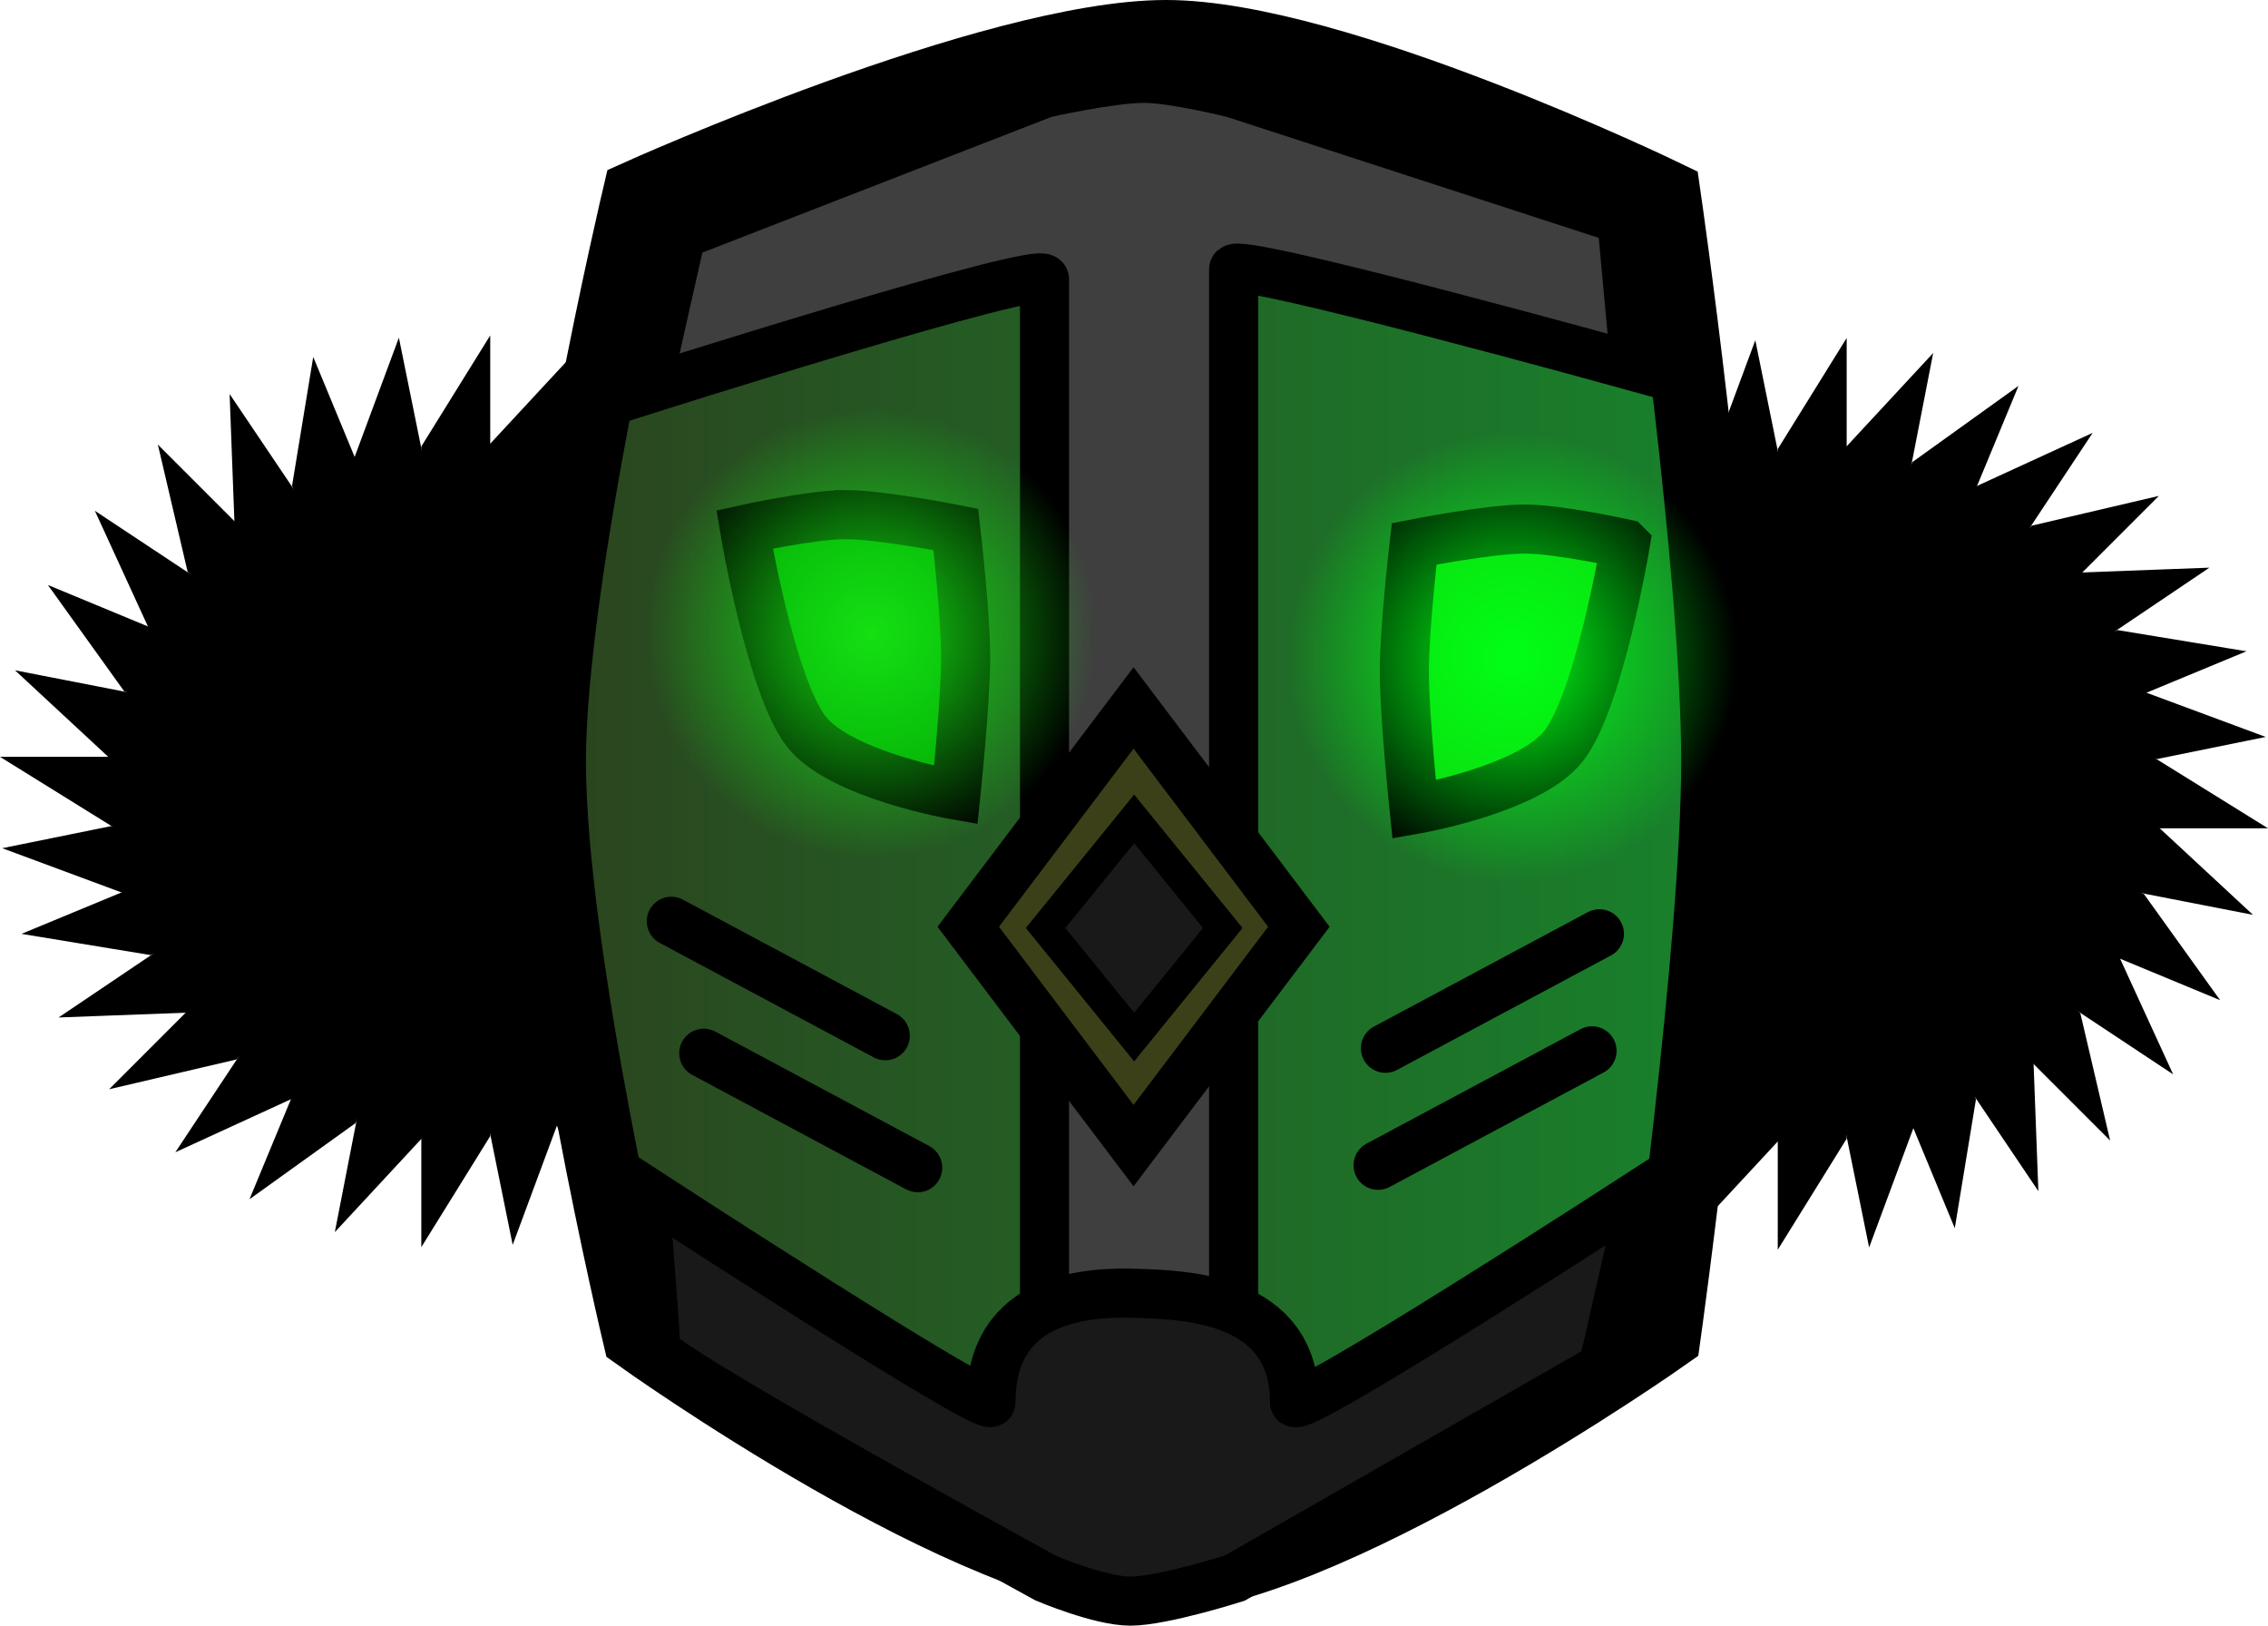 <svg version="1.1" xmlns="http://www.w3.org/2000/svg" xmlns:xlink="http://www.w3.org/1999/xlink" width="184.86" height="132.481" viewBox="0,0,184.86,132.481"><defs><linearGradient x1="191.329" y1="179.051" x2="286.6" y2="179.051" gradientUnits="userSpaceOnUse" id="color-1"><stop offset="0" stop-color="#2b441f"/><stop offset="1" stop-color="#18822c"/></linearGradient><radialGradient cx="217.596" cy="164.887" r="18.333" gradientUnits="userSpaceOnUse" id="color-2"><stop offset="0" stop-color="#14e012"/><stop offset="1" stop-color="#14e012" stop-opacity="0"/></radialGradient><radialGradient cx="269.821" cy="166.833" r="18.333" gradientUnits="userSpaceOnUse" id="color-3"><stop offset="0" stop-color="#00ff15"/><stop offset="1" stop-color="#00ff15" stop-opacity="0"/></radialGradient></defs><g transform="translate(-146.57,-113.26)"><g data-paper-data="{&quot;isPaintingLayer&quot;:true}" fill-rule="nonzero" stroke-linejoin="miter" stroke-miterlimit="10" stroke-dasharray="" stroke-dashoffset="0" style="mix-blend-mode: normal"><g fill="#000000" stroke="#000000" stroke-width="1" stroke-linecap="butt"><g><g><path d="M305.691,211.54l-24.24,-58.533l1.42,-8.639l24.24,58.533z"/><path d="M327.866,166.544l-58.533,24.24l-8.639,-1.42l58.533,-24.24z"/><path d="M278.6,209.771l24.249,-58.53l7.112,-5.105l-24.249,58.53z"/><path d="M326.098,193.634l-58.53,-24.249l-5.105,-7.112l58.53,24.249z"/></g><g><path d="M291.972,213.35v-63.354l4.617,-7.438v63.354z"/><path d="M329.677,180.262h-63.354l-7.438,-4.617h63.354z"/><path d="M267.619,201.351l44.798,-44.798l8.524,-1.995l-44.798,44.798z"/><path d="M317.677,204.615l-44.798,-44.798l-1.995,-8.524l44.798,44.798z"/></g></g><g><g><path d="M322.513,199.428l-52.814,-34.991l-3.651,-7.957l52.814,34.991z"/><path d="M315.754,149.721l-34.991,52.814l-7.957,3.651l34.991,-52.814z"/><path d="M299.059,213.102l-12.603,-62.088l3.045,-8.208l12.603,62.088z"/><path d="M329.428,173.175l-62.088,12.603l-8.208,-3.045l62.088,-12.603z"/></g><g><path d="M312.148,208.596l-35.407,-52.536l-0.329,-8.748l35.407,52.536z"/><path d="M324.923,160.086l-52.536,35.407l-8.748,0.329l52.536,-35.407z"/><path d="M285.248,212.256l12.112,-62.185l5.954,-6.418l-12.112,62.185z"/><path d="M328.582,186.987l-62.185,-12.112l-6.418,-5.954l62.185,12.112z"/></g></g></g><g fill="#000000" stroke="#000000" stroke-width="1" stroke-linecap="butt"><g><g><path d="M195.13,211.33l-24.24,-58.533l1.42,-8.639l24.24,58.533z"/><path d="M217.305,166.334l-58.533,24.24l-8.639,-1.42l58.533,-24.24z"/><path d="M168.039,209.561l24.249,-58.53l7.112,-5.105l-24.249,58.53z"/><path d="M215.537,193.425l-58.53,-24.249l-5.105,-7.112l58.53,24.249z"/></g><g><path d="M181.411,213.14v-63.354l4.617,-7.438v63.354z"/><path d="M219.116,180.053h-63.354l-7.438,-4.617h63.354z"/><path d="M157.058,201.141l44.798,-44.798l8.524,-1.995l-44.798,44.798z"/><path d="M207.116,204.405l-44.798,-44.798l-1.995,-8.524l44.798,44.798z"/></g></g><g><g><path d="M211.952,199.218l-52.814,-34.991l-3.651,-7.957l52.814,34.991z"/><path d="M205.194,149.512l-34.991,52.814l-7.957,3.651l34.991,-52.814z"/><path d="M188.499,212.892l-12.603,-62.088l3.045,-8.208l12.603,62.088z"/><path d="M218.867,172.965l-62.088,12.603l-8.208,-3.045l62.088,-12.603z"/></g><g><path d="M201.587,208.386l-35.407,-52.536l-0.329,-8.748l35.407,52.536z"/><path d="M214.362,159.876l-52.536,35.407l-8.748,0.329l52.536,-35.407z"/><path d="M174.687,212.046l12.112,-62.185l5.954,-6.418l-12.112,62.185z"/><path d="M218.021,186.777l-62.185,-12.112l-6.418,-5.954l62.185,12.112z"/></g></g></g><path d="M198.658,222.047c0,0 -7.329,-30.897 -7.329,-46.707c0,-15.088 7.329,-46.089 7.329,-46.089c0,0 28.846,-12.991 42.963,-12.991c13.72,0 40.582,12.991 40.582,12.991c0,0 4.397,30.374 4.397,46.089c0,15.2 -4.397,46.707 -4.397,46.707c0,0 -28.078,19.796 -42.047,19.796c-13.878,0 -41.498,-19.796 -41.498,-19.796z" fill="url(#color-1)" stroke="#000000" stroke-width="6" stroke-linecap="butt"/><path d="M215.469,155.199c2.933,0 9.008,1.207 9.008,1.207c0,0 0.8,6.843 0.8,10.374c0,3.681 -0.8,11.279 -0.8,11.279c0,0 -9.345,-1.61 -12.155,-5.144c-2.924,-3.678 -5.062,-16.508 -5.062,-16.508c0,0 5.409,-1.207 8.208,-1.207z" fill="#00a305" stroke="#000000" stroke-width="4" stroke-linecap="butt"/><path d="M231.706,228.894c0,0 0,-75.442 0,-92.876c0,-1.3 -32.456,8.997 -32.456,8.997l2.849,-12.647l29.607,-11.507c0,0 5.422,-1.217 8.111,-1.217c2.42,0 7.3,1.217 7.3,1.217l31.635,10.29l1.103,11.996c0,0 -32.737,-9.072 -32.737,-7.94c0,17.003 0,93.688 0,93.688z" fill="#3f3f3f" stroke="#000000" stroke-width="4" stroke-linecap="butt"/><path d="M225.491,188.785l13.473,-17.833l13.473,17.833l-13.473,17.833z" fill="#3c4019" stroke="#000000" stroke-width="4" stroke-linecap="butt"/><path d="M252.083,227.517c0,1.3 28.4,-17.109 28.4,-17.109l-3.255,14.27l-30.012,17.185c0,0 -5.884,1.877 -8.517,1.877c-2.498,0 -6.895,-1.877 -6.895,-1.877c0,0 -31.706,-17.339 -31.772,-18.625c-0.176,-3.409 -0.965,-12.99 -0.965,-12.99c0,0 28.276,18.4 28.276,17.268c0,-8.697 8.088,-9.002 12.027,-8.855c3.763,0.141 12.713,0.338 12.713,8.855z" fill="#191919" stroke="#000000" stroke-width="4" stroke-linecap="butt"/><path d="M201.288,188.337l17.44,9.328" fill="none" stroke="#000000" stroke-width="4" stroke-linecap="round"/><path d="M276.935,189.358l-17.44,9.328" data-paper-data="{&quot;index&quot;:null}" fill="none" stroke="#000000" stroke-width="4" stroke-linecap="round"/><path d="M221.371,208.42l-17.44,-9.328" fill="none" stroke="#000000" stroke-width="4" stroke-linecap="round"/><path d="M276.334,198.896l-17.44,9.328" data-paper-data="{&quot;index&quot;:null}" fill="none" stroke="#000000" stroke-width="4" stroke-linecap="round"/><path d="M279.053,157.583c0,0 -2.138,12.83 -5.062,16.508c-2.81,3.534 -12.155,5.144 -12.155,5.144c0,0 -0.8,-7.598 -0.8,-11.279c0,-3.53 0.8,-10.374 0.8,-10.374c0,0 6.075,-1.207 9.008,-1.207c2.8,0 8.208,1.207 8.208,1.207z" data-paper-data="{&quot;index&quot;:null}" fill="#10d40f" stroke="#000000" stroke-width="4" stroke-linecap="butt"/><path d="M199.262,164.887c0,-10.125 8.208,-18.333 18.333,-18.333c10.125,0 18.333,8.208 18.333,18.333c0,10.125 -8.208,18.333 -18.333,18.333c-10.125,0 -18.333,-8.208 -18.333,-18.333z" fill="url(#color-2)" stroke="none" stroke-width="0" stroke-linecap="butt"/><path d="M251.488,166.833c0,-10.125 8.208,-18.333 18.333,-18.333c10.125,0 18.333,8.208 18.333,18.333c0,10.125 -8.208,18.333 -18.333,18.333c-10.125,0 -18.333,-8.208 -18.333,-18.333z" fill="url(#color-3)" stroke="none" stroke-width="0" stroke-linecap="butt"/><path d="M231.793,188.884l7.221,-8.888l7.221,8.888l-7.221,8.888z" fill="#191919" stroke="#000000" stroke-width="2.5" stroke-linecap="butt"/></g></g></svg>